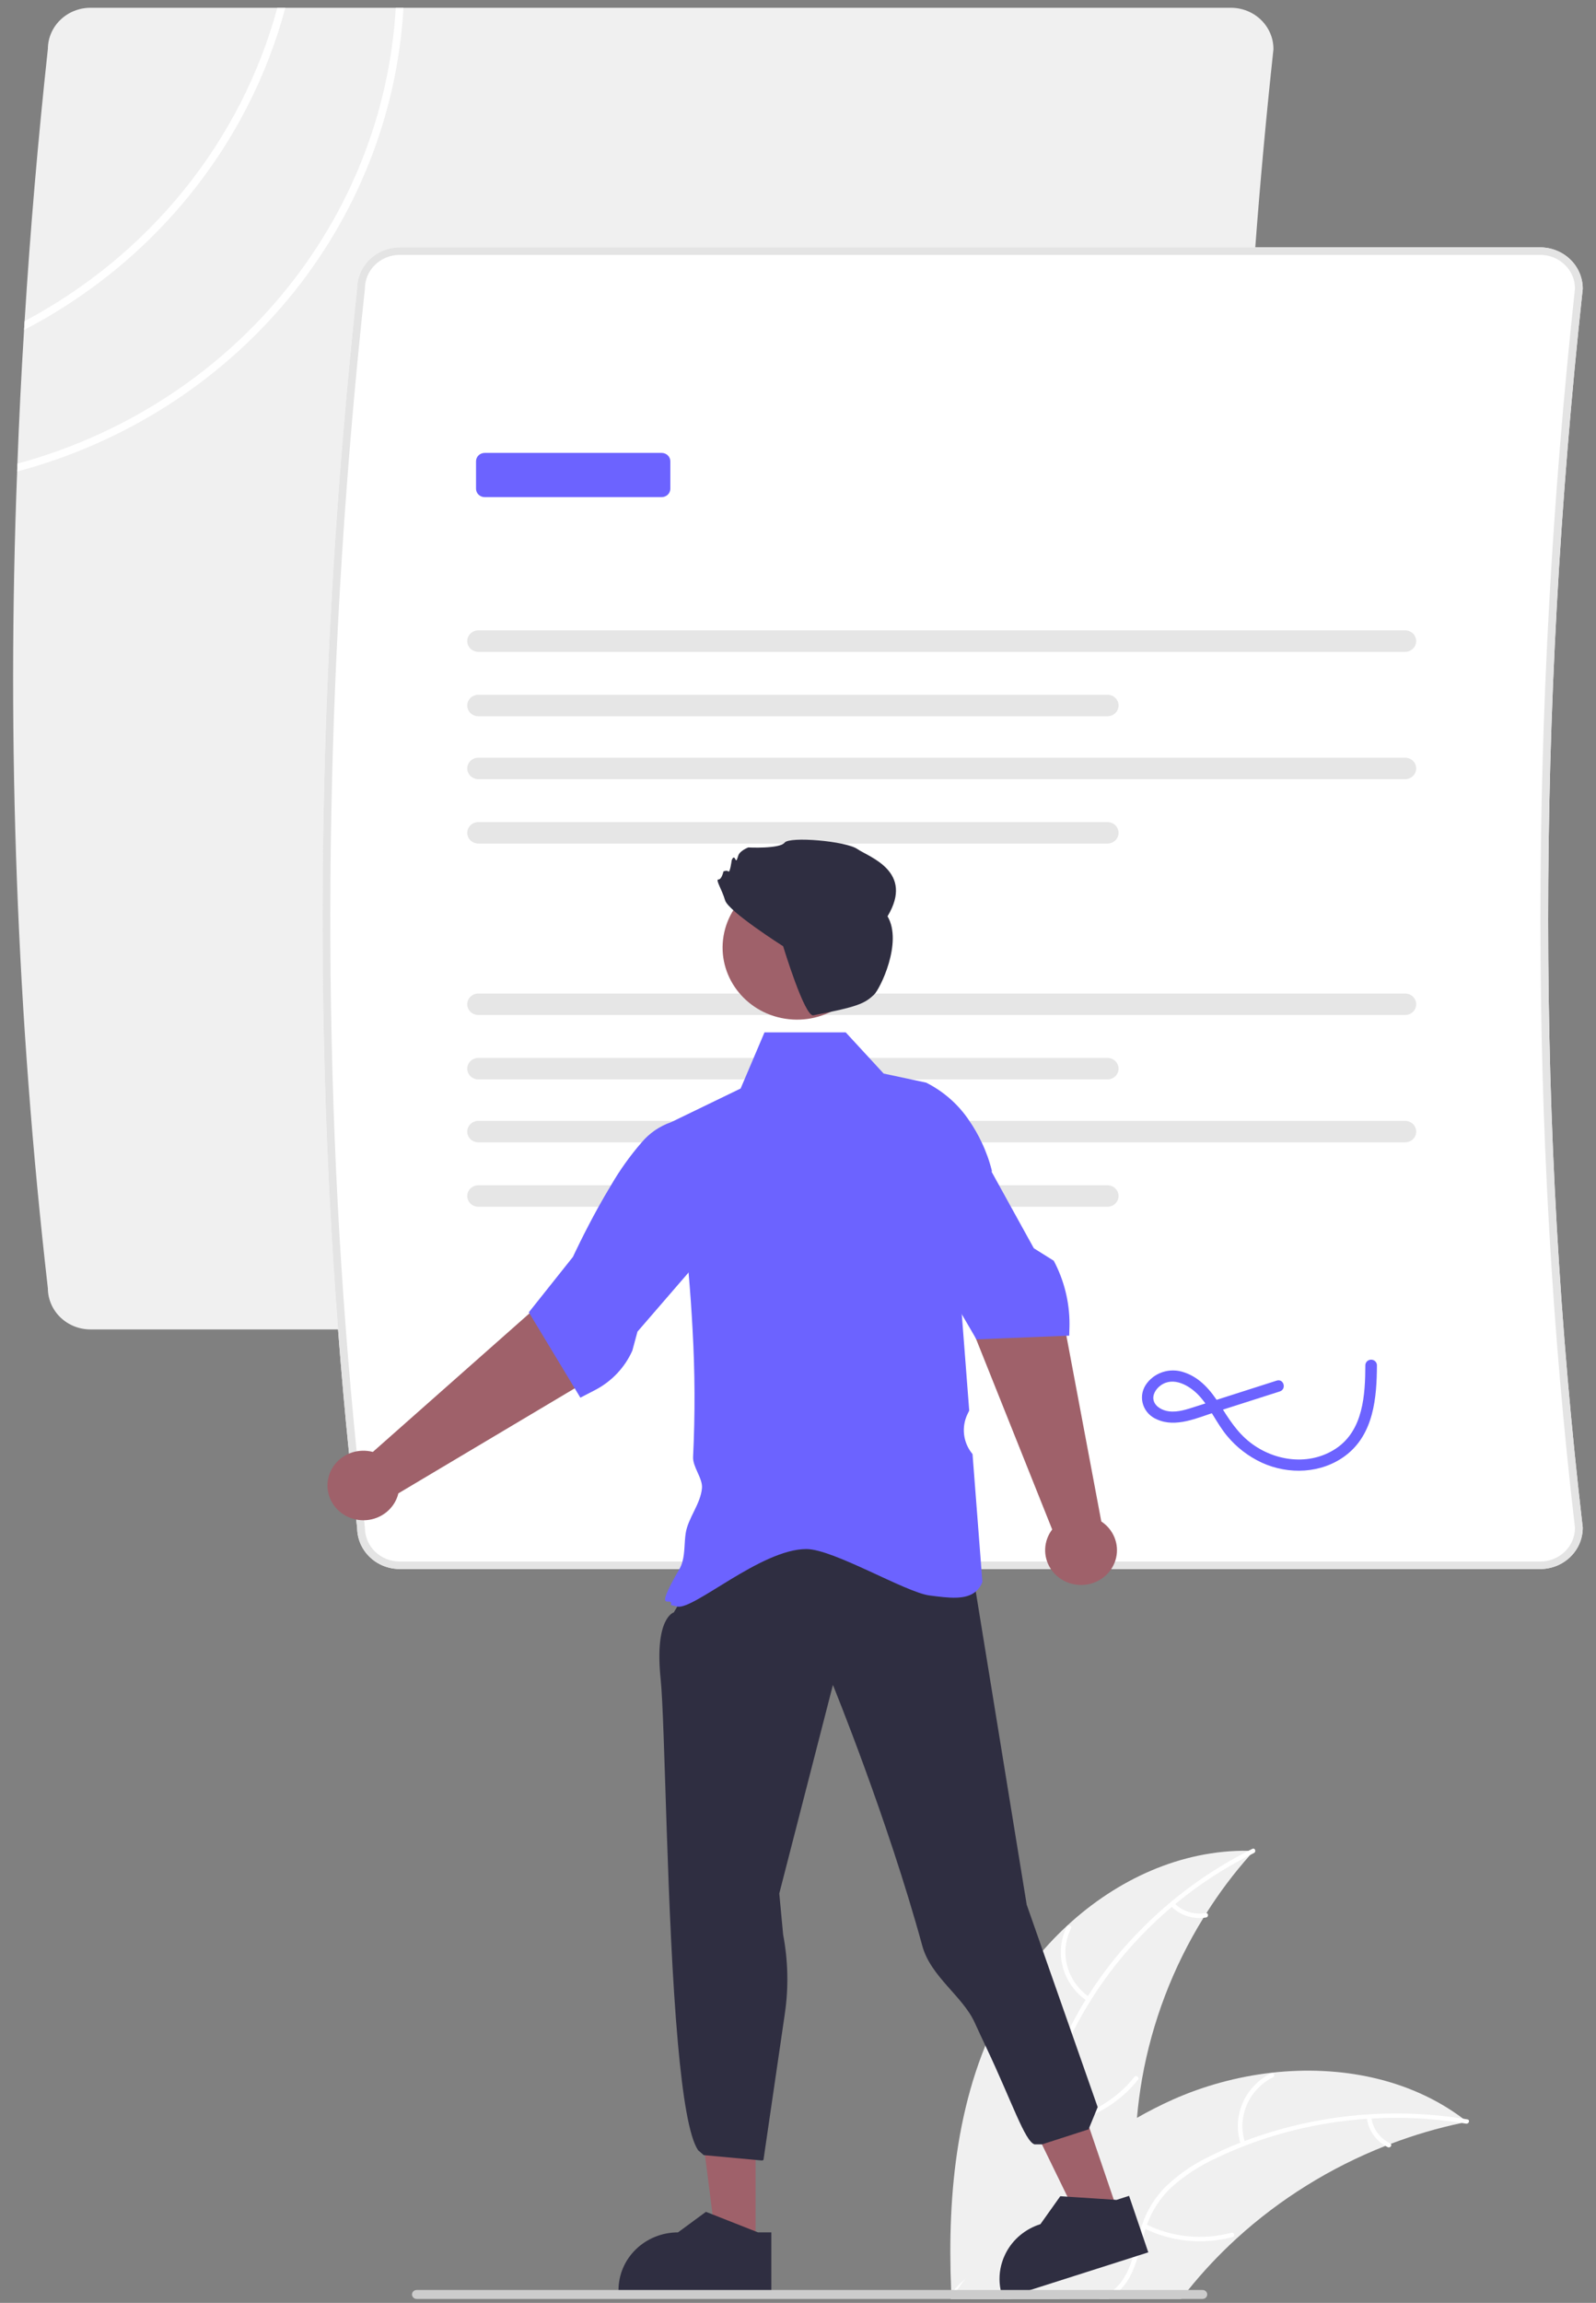<svg width="104" height="150" viewBox="0 0 104 150" fill="none" xmlns="http://www.w3.org/2000/svg">
<rect x="0" y="0" width="104" height="150" fill="#808080" stroke="none"/>
<g clip-path="url(#clip0_911_30352)">
<path d="M81.699 120.561C81.621 120.646 81.543 120.734 81.467 120.822C80.411 122.008 79.457 123.275 78.615 124.611C78.547 124.714 78.482 124.819 78.421 124.921C76.427 128.15 75.07 131.709 74.418 135.417C74.272 136.256 74.162 137.1 74.088 137.949C74.035 138.602 74.003 139.257 73.992 139.912C73.952 142.663 74.204 145.723 72.372 147.826C71.883 148.379 71.285 148.833 70.614 149.162C70.108 149.415 69.574 149.611 69.022 149.745H63.311C63.023 149.703 62.736 149.66 62.449 149.616C62.441 149.616 62.434 149.613 62.426 149.613L62.368 149.633L62.023 149.745L62.008 149.75V149.745C62.008 149.735 62.008 149.725 62.006 149.716C62.006 149.698 62.005 149.68 62.003 149.662V149.66C62.001 149.611 61.998 149.564 61.998 149.516L61.99 149.386C61.99 149.386 61.988 149.384 61.99 149.384C61.988 149.311 61.983 149.238 61.98 149.162C61.716 142.797 62.361 136.22 65.465 130.616C66.529 128.695 67.899 126.95 69.526 125.443C69.535 125.433 69.545 125.424 69.556 125.416C72.783 122.436 76.955 120.488 81.359 120.553C81.472 120.553 81.585 120.556 81.699 120.561Z" fill="#F0F0F0"/>
<path d="M81.712 120.698C76.724 123.176 72.67 127.112 70.125 131.947C69.558 132.978 69.162 134.09 68.953 135.241C68.786 136.368 68.935 137.518 69.382 138.571C69.779 139.561 70.304 140.529 70.446 141.595C70.51 142.142 70.454 142.696 70.281 143.22C70.109 143.745 69.824 144.228 69.445 144.638C68.528 145.684 67.278 146.349 66.032 146.958C64.649 147.634 63.201 148.315 62.24 149.538C62.124 149.686 61.893 149.503 62.009 149.355C63.681 147.228 66.624 146.764 68.628 145.034C69.563 144.227 70.253 143.143 70.175 141.893C70.107 140.801 69.567 139.802 69.156 138.803C68.704 137.782 68.516 136.669 68.611 135.562C68.759 134.404 69.109 133.28 69.647 132.237C70.82 129.869 72.37 127.694 74.24 125.792C76.362 123.61 78.854 121.796 81.608 120.427C81.778 120.343 81.881 120.614 81.712 120.698Z" fill="white"/>
<path d="M70.85 130.343C70.07 129.82 69.507 129.045 69.263 128.157C69.019 127.269 69.108 126.326 69.516 125.496C69.599 125.329 69.872 125.446 69.788 125.614C69.407 126.386 69.324 127.264 69.553 128.091C69.783 128.917 70.31 129.637 71.039 130.12C71.197 130.225 71.007 130.448 70.85 130.343Z" fill="white"/>
<path d="M69.112 138.095C71.025 137.776 72.743 136.772 73.924 135.282C74.041 135.134 74.272 135.318 74.155 135.465C72.923 137.014 71.132 138.055 69.142 138.382C68.952 138.413 68.924 138.125 69.112 138.095Z" fill="white"/>
<path d="M76.518 123.962C76.776 124.226 77.098 124.423 77.455 124.536C77.811 124.649 78.191 124.675 78.56 124.611C78.75 124.578 78.778 124.866 78.59 124.899C78.181 124.968 77.762 124.939 77.368 124.814C76.974 124.69 76.617 124.474 76.329 124.186C76.299 124.161 76.281 124.126 76.277 124.088C76.273 124.05 76.284 124.012 76.308 123.982C76.334 123.953 76.37 123.934 76.409 123.93C76.448 123.927 76.488 123.938 76.518 123.962Z" fill="white"/>
<path d="M95.608 138.208C95.492 138.232 95.376 138.256 95.257 138.283H95.255C93.676 138.615 92.127 139.071 90.624 139.644C90.508 139.688 90.392 139.732 90.277 139.778H90.274C86.691 141.19 83.408 143.231 80.59 145.797C80.58 145.807 80.57 145.814 80.56 145.824C80.554 145.831 80.547 145.837 80.54 145.843L80.527 145.856C79.409 146.881 78.372 147.986 77.426 149.162C77.426 149.165 77.423 149.167 77.421 149.17C77.27 149.36 77.116 149.55 76.965 149.745H62.023L62.008 149.75V149.745H61.945C61.945 149.743 61.947 149.74 61.95 149.738C61.95 149.736 61.952 149.736 61.952 149.733C61.97 149.709 61.988 149.684 62.003 149.662V149.66C62.007 149.653 62.012 149.646 62.018 149.64C62.033 149.616 62.051 149.597 62.063 149.575C62.164 149.438 62.262 149.299 62.363 149.162C62.527 148.936 62.693 148.709 62.862 148.484L62.862 148.484L62.863 148.483L62.863 148.482L62.864 148.482V148.48C62.867 148.477 62.867 148.475 62.869 148.472L62.874 148.467C64.953 145.682 67.291 143.039 69.969 140.824C70.049 140.756 70.13 140.688 70.216 140.624C71.428 139.631 72.723 138.737 74.088 137.949C74.834 137.522 75.602 137.131 76.393 136.774C78.433 135.864 80.609 135.269 82.84 135.013H82.845C82.85 135.013 82.855 135.011 82.862 135.011C82.87 135.011 82.875 135.008 82.88 135.008C87.317 134.511 91.864 135.386 95.343 138.005C95.434 138.074 95.519 138.139 95.608 138.208Z" fill="#F0F0F0"/>
<path d="M61.945 149.744H62.008V149.749L62.023 149.744H66.021C64.83 149.547 63.641 149.393 62.449 149.615C62.421 149.62 62.396 149.625 62.368 149.632C62.248 149.654 62.127 149.683 62.006 149.715C61.998 149.718 61.988 149.72 61.98 149.722C61.969 149.725 61.959 149.73 61.95 149.737C61.944 149.738 61.938 149.74 61.933 149.744H61.945Z" fill="white"/>
<path d="M95.534 138.327C95.441 138.312 95.351 138.295 95.257 138.283H95.255C93.311 137.976 91.338 137.88 89.372 137.995C89.274 138 89.173 138.008 89.073 138.012C86.344 138.197 83.661 138.788 81.119 139.766C81.117 139.766 81.117 139.766 81.117 139.768C81.089 139.778 81.061 139.788 81.036 139.798C80.444 140.029 79.859 140.283 79.288 140.556C78.193 141.049 77.186 141.706 76.302 142.502C75.595 143.178 75.059 144.004 74.738 144.914C74.705 145.007 74.672 145.097 74.642 145.19C74.619 145.263 74.597 145.338 74.574 145.412C74.277 146.433 74.093 147.511 73.544 148.445C73.391 148.706 73.204 148.947 72.989 149.162C72.767 149.386 72.517 149.582 72.244 149.745H71.609C71.956 149.6 72.278 149.403 72.564 149.162C72.785 148.977 72.98 148.763 73.141 148.526C73.765 147.614 73.957 146.502 74.249 145.465C74.297 145.297 74.347 145.134 74.403 144.97C74.694 144.076 75.181 143.253 75.831 142.558C76.669 141.721 77.648 141.027 78.726 140.507C79.406 140.161 80.105 139.847 80.822 139.566C80.915 139.527 81.008 139.493 81.102 139.459C85.63 137.753 90.547 137.251 95.343 138.005C95.436 138.017 95.527 138.034 95.62 138.049C95.809 138.081 95.723 138.359 95.534 138.327Z" fill="white"/>
<path d="M80.863 139.697C80.566 138.824 80.599 137.878 80.956 137.027C81.313 136.175 81.971 135.475 82.813 135.05C82.983 134.964 83.129 135.217 82.958 135.302C82.173 135.697 81.56 136.349 81.23 137.143C80.899 137.936 80.872 138.818 81.153 139.629C81.215 139.805 80.924 139.872 80.863 139.697Z" fill="white"/>
<path d="M74.656 144.873C76.38 145.734 78.377 145.933 80.247 145.432C80.432 145.382 80.502 145.663 80.317 145.713C78.37 146.231 76.293 146.019 74.5 145.12C74.329 145.034 74.486 144.788 74.656 144.873Z" fill="white"/>
<path d="M89.359 137.905C89.401 138.266 89.535 138.611 89.749 138.909C89.964 139.207 90.251 139.449 90.585 139.614C90.757 139.697 90.601 139.943 90.43 139.86C90.061 139.677 89.744 139.41 89.507 139.081C89.27 138.752 89.119 138.372 89.069 137.973C89.061 137.936 89.068 137.897 89.088 137.865C89.108 137.833 89.141 137.809 89.179 137.799C89.217 137.79 89.257 137.796 89.291 137.816C89.325 137.836 89.349 137.868 89.359 137.905Z" fill="white"/>
<path d="M80.744 41.06C80.812 32.986 81.151 24.833 81.762 16.602C81.772 16.439 81.784 16.278 81.797 16.115C82.119 11.83 82.514 7.53 82.981 3.214V3.189C82.981 2.478 82.688 1.796 82.169 1.293C81.649 0.79 80.945 0.507 80.21 0.507H5.891C5.159 0.508 4.457 0.79 3.938 1.29C3.418 1.79 3.125 2.468 3.12 3.177C2.475 9.12 1.969 15.034 1.603 20.919C1.588 21.112 1.578 21.302 1.568 21.494C1.387 24.404 1.242 27.306 1.135 30.201C1.127 30.372 1.119 30.542 1.117 30.713C0.429 48.474 1.099 66.26 3.12 83.926C3.125 84.635 3.419 85.312 3.938 85.812C4.457 86.312 5.159 86.593 5.891 86.594H80.21C80.945 86.594 81.649 86.311 82.169 85.808C82.688 85.305 82.981 84.623 82.981 83.911V83.885C82.616 80.746 82.295 77.587 82.019 74.408C81.978 73.942 81.939 73.476 81.9 73.01C81.709 70.72 81.542 68.421 81.399 66.114C81.369 65.648 81.341 65.182 81.316 64.716C81.046 60.097 80.87 55.442 80.787 50.752C80.777 50.286 80.769 49.823 80.761 49.355C80.731 47.065 80.722 44.766 80.734 42.458C80.734 41.992 80.736 41.526 80.744 41.06Z" fill="#F0F0F0"/>
<path d="M103.135 18.797C103.135 18.085 102.843 17.403 102.323 16.9C101.803 16.398 101.099 16.115 100.364 16.114H26.045C25.313 16.116 24.611 16.397 24.092 16.897C23.573 17.397 23.279 18.076 23.274 18.785C20.765 41.945 20.349 64.696 22.029 86.594C22.234 89.303 22.472 91.999 22.745 94.68C22.891 96.117 23.047 97.549 23.211 98.977C23.231 99.163 23.251 99.348 23.274 99.533C23.279 100.242 23.573 100.92 24.093 101.419C24.611 101.919 25.313 102.2 26.045 102.201H100.364C101.099 102.201 101.803 101.918 102.323 101.415C102.843 100.912 103.135 100.23 103.135 99.519V99.492C100.13 73.698 100.13 46.557 103.135 18.821V18.797Z" fill="white"/>
<path d="M103.135 18.797C103.135 18.085 102.843 17.403 102.323 16.9C101.803 16.398 101.099 16.115 100.364 16.114H26.045C25.313 16.116 24.611 16.397 24.092 16.897C23.573 17.397 23.279 18.076 23.274 18.785C20.765 41.945 20.349 64.696 22.029 86.594C22.234 89.303 22.472 91.999 22.745 94.68C22.891 96.117 23.047 97.549 23.211 98.977C23.231 99.163 23.251 99.348 23.274 99.533C23.279 100.242 23.573 100.92 24.093 101.419C24.611 101.919 25.313 102.2 26.045 102.201H100.364C101.099 102.201 101.803 101.918 102.323 101.415C102.843 100.912 103.135 100.23 103.135 99.519V99.492C100.13 73.698 100.13 46.557 103.135 18.821V18.797ZM102.631 99.533C102.627 100.113 102.386 100.667 101.961 101.075C101.537 101.484 100.963 101.713 100.364 101.714H26.045C25.444 101.713 24.868 101.481 24.443 101.07C24.018 100.658 23.779 100.101 23.778 99.519V99.492C23.76 99.336 23.743 99.177 23.725 99.021C23.551 97.529 23.389 96.032 23.239 94.532C22.974 91.9 22.74 89.254 22.536 86.594C20.856 64.708 21.269 41.972 23.778 18.821V18.797C23.779 18.215 24.018 17.657 24.443 17.246C24.868 16.834 25.444 16.603 26.045 16.602H100.364C100.963 16.602 101.538 16.832 101.963 17.241C102.387 17.65 102.628 18.205 102.631 18.785C99.626 46.542 99.626 73.712 102.631 99.533Z" fill="#E4E4E4"/>
<path d="M31.168 41.06C30.977 41.061 30.794 41.135 30.659 41.266C30.524 41.397 30.448 41.575 30.448 41.76C30.448 41.945 30.524 42.122 30.659 42.253C30.794 42.384 30.977 42.458 31.168 42.459H91.563C91.754 42.458 91.937 42.384 92.072 42.253C92.207 42.122 92.283 41.945 92.283 41.76C92.283 41.575 92.207 41.397 92.072 41.266C91.937 41.135 91.754 41.061 91.563 41.06H31.168Z" fill="#E6E6E6"/>
<path d="M31.168 45.255C30.977 45.255 30.793 45.329 30.658 45.46C30.523 45.591 30.447 45.769 30.447 45.954C30.447 46.139 30.523 46.317 30.658 46.448C30.793 46.579 30.977 46.653 31.168 46.653H72.168C72.359 46.653 72.543 46.579 72.678 46.448C72.813 46.317 72.889 46.139 72.889 45.954C72.889 45.769 72.813 45.591 72.678 45.46C72.543 45.329 72.359 45.255 72.168 45.255H31.168Z" fill="#E6E6E6"/>
<path d="M31.168 49.355C30.977 49.355 30.793 49.429 30.658 49.56C30.523 49.691 30.447 49.868 30.447 50.053C30.447 50.239 30.523 50.416 30.658 50.547C30.793 50.678 30.977 50.752 31.168 50.752H91.563C91.754 50.752 91.938 50.678 92.073 50.547C92.208 50.416 92.284 50.239 92.284 50.053C92.284 49.868 92.208 49.691 92.073 49.56C91.938 49.429 91.754 49.355 91.563 49.355H31.168Z" fill="#E6E6E6"/>
<path d="M31.168 53.549C30.977 53.549 30.794 53.623 30.659 53.754C30.524 53.885 30.448 54.063 30.448 54.248C30.448 54.433 30.524 54.61 30.659 54.742C30.794 54.873 30.977 54.946 31.168 54.947H72.168C72.359 54.946 72.542 54.873 72.677 54.742C72.812 54.61 72.888 54.433 72.888 54.248C72.888 54.063 72.812 53.885 72.677 53.754C72.542 53.623 72.359 53.549 72.168 53.549H31.168Z" fill="#E6E6E6"/>
<path d="M31.168 64.716C30.977 64.716 30.794 64.79 30.659 64.921C30.524 65.052 30.448 65.23 30.448 65.415C30.448 65.6 30.524 65.777 30.659 65.909C30.794 66.04 30.977 66.113 31.168 66.114H91.563C91.754 66.113 91.937 66.04 92.072 65.909C92.207 65.777 92.283 65.6 92.283 65.415C92.283 65.23 92.207 65.052 92.072 64.921C91.937 64.79 91.754 64.716 91.563 64.716H31.168Z" fill="#E6E6E6"/>
<path d="M31.168 68.911C30.977 68.912 30.793 68.985 30.658 69.116C30.523 69.247 30.447 69.425 30.447 69.61C30.447 69.795 30.523 69.973 30.658 70.104C30.793 70.235 30.977 70.309 31.168 70.309H72.168C72.359 70.309 72.543 70.235 72.678 70.104C72.813 69.973 72.889 69.795 72.889 69.61C72.889 69.425 72.813 69.247 72.678 69.116C72.543 68.985 72.359 68.912 72.168 68.911H31.168Z" fill="#E6E6E6"/>
<path d="M31.168 73.011C30.977 73.011 30.793 73.085 30.658 73.216C30.523 73.347 30.447 73.525 30.447 73.71C30.447 73.895 30.523 74.073 30.658 74.204C30.793 74.335 30.977 74.408 31.168 74.409H91.563C91.754 74.408 91.938 74.335 92.073 74.204C92.208 74.073 92.284 73.895 92.284 73.71C92.284 73.525 92.208 73.347 92.073 73.216C91.938 73.085 91.754 73.011 91.563 73.011H31.168Z" fill="#E6E6E6"/>
<path d="M31.168 77.205C30.977 77.206 30.794 77.279 30.659 77.41C30.524 77.541 30.448 77.719 30.448 77.904C30.448 78.089 30.524 78.267 30.659 78.398C30.794 78.529 30.977 78.603 31.168 78.603H72.168C72.359 78.603 72.542 78.529 72.677 78.398C72.812 78.267 72.888 78.089 72.888 77.904C72.888 77.719 72.812 77.541 72.677 77.41C72.542 77.279 72.359 77.206 72.168 77.205H31.168Z" fill="#E6E6E6"/>
<path d="M43.118 32.381H31.583C31.433 32.381 31.29 32.323 31.184 32.221C31.079 32.119 31.019 31.98 31.019 31.836V30.047C31.019 29.902 31.079 29.763 31.184 29.661C31.29 29.559 31.433 29.501 31.583 29.501H43.118C43.267 29.501 43.41 29.559 43.516 29.661C43.622 29.763 43.681 29.902 43.681 30.047V31.836C43.681 31.98 43.622 32.119 43.516 32.221C43.41 32.323 43.267 32.381 43.118 32.381Z" fill="#6C63FF"/>
<path d="M83.192 89.929L79.659 91.059C79.07 91.248 78.481 91.436 77.892 91.625C77.346 91.798 76.756 92.005 76.172 91.93C75.769 91.879 75.309 91.654 75.183 91.252C75.064 90.872 75.316 90.474 75.622 90.249C76.465 89.628 77.531 90.26 78.129 90.903C78.859 91.69 79.273 92.705 79.958 93.528C80.568 94.267 81.342 94.863 82.222 95.273C83.97 96.073 86.103 95.988 87.663 94.823C89.526 93.432 89.716 91.022 89.725 88.919C89.722 88.824 89.681 88.734 89.61 88.668C89.54 88.602 89.446 88.565 89.348 88.565C89.249 88.565 89.155 88.602 89.085 88.668C89.014 88.734 88.973 88.824 88.97 88.919C88.961 90.825 88.849 93.161 87.053 94.354C85.334 95.496 83.074 95.193 81.49 93.976C80.608 93.298 80.066 92.413 79.486 91.497C78.921 90.603 78.219 89.736 77.155 89.389C76.698 89.228 76.199 89.225 75.74 89.38C75.282 89.535 74.893 89.838 74.639 90.239C74.523 90.428 74.45 90.639 74.424 90.857C74.399 91.076 74.422 91.297 74.492 91.506C74.562 91.715 74.677 91.908 74.83 92.07C74.983 92.233 75.17 92.363 75.378 92.45C76.612 93.019 78.024 92.352 79.212 91.972L83.393 90.635C83.852 90.487 83.656 89.781 83.192 89.929Z" fill="#6C63FF"/>
<path d="M72.721 143.703L70.244 144.493L65.916 135.618L69.573 134.452L72.721 143.703Z" fill="#9F616A"/>
<path d="M74.488 145.719L74.32 145.224L73.876 143.919L73.574 143.031L72.748 143.295L72.576 143.282L70.306 143.134L70.004 143.114L69.556 143.085L69.092 143.053L67.797 144.875H67.795C67.311 145.028 66.863 145.272 66.477 145.593C66.091 145.915 65.775 146.307 65.547 146.748C65.52 146.802 65.495 146.855 65.469 146.909C65.407 147.04 65.354 147.175 65.311 147.314C65.115 147.911 65.078 148.547 65.205 149.162C65.237 149.315 65.279 149.465 65.328 149.613L65.336 149.638L65.366 149.728L65.547 149.669L67.14 149.162L72.717 147.384L73.823 147.031L74.163 146.921H74.166L74.826 146.711L74.488 145.719Z" fill="#2F2E41"/>
<path d="M49.237 145.79L46.628 145.79L45.387 136.05L49.237 136.05L49.237 145.79Z" fill="#9F616A"/>
<path d="M45.062 103.092L43.906 105.028C43.906 105.028 42.635 105.364 43.05 109.374C43.343 112.205 43.438 124.882 44.177 133.117C44.484 136.545 44.903 139.203 45.493 140.062L45.857 140.377L49.653 140.728L49.749 140.696L51.142 131.166C51.393 129.456 51.355 127.717 51.032 126.018L50.78 123.335L54.275 109.752C54.275 109.752 57.834 118.458 60.101 126.75C60.647 128.746 62.72 130.015 63.506 131.728C63.769 132.302 64.028 132.858 64.281 133.391C65.943 136.904 66.776 139.462 67.407 139.675H67.911L70.934 138.699L71.528 137.252L66.903 124.067L63.439 102.778C56.839 99.343 50.648 98.961 45.062 103.092Z" fill="#2F2E41"/>
<path d="M63.968 74.408C63.74 73.922 63.472 73.454 63.167 73.01C62.469 71.957 61.499 71.099 60.353 70.52L59.36 70.308L57.581 69.928L56.644 68.911L55.108 67.245H49.817L49.109 68.911L48.515 70.308L48.26 70.903L43.731 73.096C43.728 73.096 43.728 73.096 43.725 73.098C43.786 73.537 43.846 73.974 43.904 74.408C44.033 75.351 44.154 76.284 44.267 77.205C44.325 77.673 44.38 78.139 44.433 78.602C44.602 80.056 44.748 81.484 44.869 82.887C44.978 84.141 45.064 85.376 45.129 86.594C45.286 89.36 45.298 92.131 45.164 94.898C45.129 95.549 45.796 96.29 45.743 96.927C45.655 97.966 44.826 98.888 44.68 99.88C44.59 100.49 44.63 101.139 44.471 101.714C44.427 101.882 44.361 102.045 44.275 102.197C44.275 102.199 44.272 102.199 44.272 102.202C42.458 105.338 43.882 103.841 43.713 104.545L43.794 104.565C43.831 104.575 43.947 104.604 44.134 104.645C45.199 104.892 49.593 100.9 52.543 100.9C54.314 100.9 59.002 103.719 60.572 103.924C61.814 104.085 62.922 104.231 63.583 103.668C63.774 103.503 63.92 103.295 64.008 103.063L64.016 103.041L64.013 103.019L63.95 102.202L63.913 101.714L63.373 94.715C63.072 94.354 62.882 93.918 62.824 93.457C62.766 92.996 62.843 92.529 63.046 92.108L63.157 91.881L62.749 86.594L62.673 85.606L62.645 85.272V85.27L62.449 82.716L62.922 81.321V81.319L63.844 78.602L64.318 77.205L64.615 76.327L64.635 76.268C64.477 75.628 64.253 75.005 63.968 74.408Z" fill="#6C63FF"/>
<path d="M68.564 99.626L63.485 86.92L61.127 82.28L65.662 79.855L69.316 86.085L71.764 99.103C72.15 99.358 72.448 99.719 72.62 100.139C72.792 100.559 72.831 101.019 72.731 101.46C72.631 101.901 72.397 102.304 72.059 102.615C71.721 102.927 71.294 103.134 70.834 103.209C70.374 103.284 69.901 103.224 69.476 103.037C69.051 102.85 68.694 102.544 68.45 102.159C68.206 101.774 68.086 101.327 68.107 100.876C68.127 100.424 68.286 99.989 68.564 99.626Z" fill="#9F616A"/>
<path d="M68.667 82.122L67.367 81.307L65.873 78.603L65.102 77.205L64.616 76.327L64.409 75.952L62.074 74.408L60.497 73.364L59.212 74.408L58.6 74.906L59.199 77.205L59.562 78.603L60.353 81.634L62.673 85.607L63.25 86.594L63.58 87.163L63.583 87.168L63.628 87.243L69.49 87.007L69.674 86.999L69.684 86.594L69.689 86.448C69.692 86.375 69.692 86.302 69.692 86.228C69.691 84.8 69.34 83.393 68.667 82.122Z" fill="#6C63FF"/>
<path d="M24.296 94.574L34.686 85.383L38.296 81.572L42.277 84.784L37.604 90.34L25.96 97.271C25.854 97.711 25.615 98.111 25.274 98.418C24.932 98.726 24.503 98.928 24.042 98.998C23.581 99.068 23.108 99.002 22.686 98.811C22.263 98.619 21.91 98.309 21.67 97.921C21.431 97.533 21.317 97.085 21.343 96.634C21.369 96.183 21.534 95.749 21.816 95.389C22.098 95.029 22.485 94.76 22.927 94.614C23.369 94.469 23.846 94.455 24.296 94.574Z" fill="#9F616A"/>
<path d="M45.743 78.602L45.723 77.204L45.685 74.407L45.67 73.322L45.627 73.293C45.393 73.144 45.127 73.047 44.849 73.01C44.605 72.971 44.355 72.971 44.111 73.01C43.982 73.029 43.855 73.058 43.73 73.095C43.728 73.095 43.728 73.095 43.725 73.098C42.979 73.357 42.319 73.809 41.818 74.405L41.816 74.407C41.06 75.277 40.391 76.214 39.816 77.204C39.531 77.673 39.259 78.146 39.004 78.602C38.042 80.336 37.349 81.838 37.337 81.865L34.459 85.481L34.5 85.547L35.132 86.594L37.45 90.43L37.818 91.039L38.757 90.554C39.853 89.988 40.716 89.078 41.206 87.974L41.541 86.735L41.665 86.594L44.869 82.887L45.786 81.823L45.743 78.602Z" fill="#6C63FF"/>
<path d="M56.724 62.472C57.153 59.913 55.357 57.502 52.713 57.086C50.07 56.671 47.578 58.409 47.149 60.968C46.72 63.528 48.516 65.939 51.16 66.355C53.804 66.77 56.295 65.032 56.724 62.472Z" fill="#9F616A"/>
<path d="M47.249 58.642C47.033 57.912 46.602 57.286 46.818 57.286C47.033 57.286 47.141 56.765 47.141 56.765C47.141 56.765 47.356 56.66 47.464 56.765C47.572 56.869 47.68 56.034 47.68 56.034C47.68 56.034 47.788 55.721 47.895 55.93C48.003 56.139 48.003 56.034 48.111 55.721C48.219 55.408 48.758 55.2 48.758 55.2C48.758 55.2 50.805 55.304 51.129 54.887C51.452 54.469 55.116 54.782 55.87 55.304C56.625 55.826 59.597 56.758 57.834 59.685C58.841 61.392 57.337 64.437 56.948 64.798C56.334 65.369 55.908 65.575 52.999 66.135C52.43 66.245 51.032 61.636 51.032 61.636C51.032 61.636 47.464 59.373 47.249 58.642Z" fill="#2F2E41"/>
<path d="M49.394 145.409L49.238 145.348L46.431 144.241L46 144.072L44.181 145.409H44.179C43.151 145.41 42.166 145.806 41.44 146.509C40.713 147.213 40.305 148.167 40.304 149.162V149.284H50.263V145.409H49.394Z" fill="#2F2E41"/>
<path d="M78.665 149.452C78.666 149.491 78.658 149.529 78.643 149.564C78.628 149.599 78.606 149.632 78.578 149.659C78.55 149.686 78.517 149.708 78.481 149.722C78.444 149.737 78.405 149.745 78.366 149.745H27.149C27.069 149.745 26.992 149.714 26.936 149.66C26.879 149.605 26.848 149.531 26.848 149.454C26.848 149.376 26.879 149.302 26.936 149.247C26.992 149.193 27.069 149.162 27.149 149.162H78.366C78.445 149.162 78.521 149.193 78.578 149.247C78.634 149.302 78.665 149.375 78.665 149.452Z" fill="#CCCCCC"/>
<path d="M25.788 0.507C25.392 7.327 22.802 13.857 18.381 19.181C13.961 24.506 7.93 28.359 1.135 30.201C1.127 30.372 1.12 30.542 1.117 30.713C8.053 28.866 14.215 24.956 18.732 19.536C23.25 14.117 25.894 7.46 26.292 0.507H25.788Z" fill="white"/>
<path d="M18.072 0.507C16.901 4.813 14.837 8.843 12.006 12.352C9.175 15.861 5.635 18.776 1.603 20.919C1.588 21.112 1.578 21.302 1.568 21.494C5.747 19.321 9.416 16.334 12.346 12.723C15.276 9.111 17.403 4.952 18.593 0.507H18.072Z" fill="white"/>
</g>
<defs>
<clipPath id="clip0_911_30352">
<rect width="102.27" height="149.243" fill="white" transform="translate(0.865 0.507)"/>
</clipPath>
</defs>
</svg>
